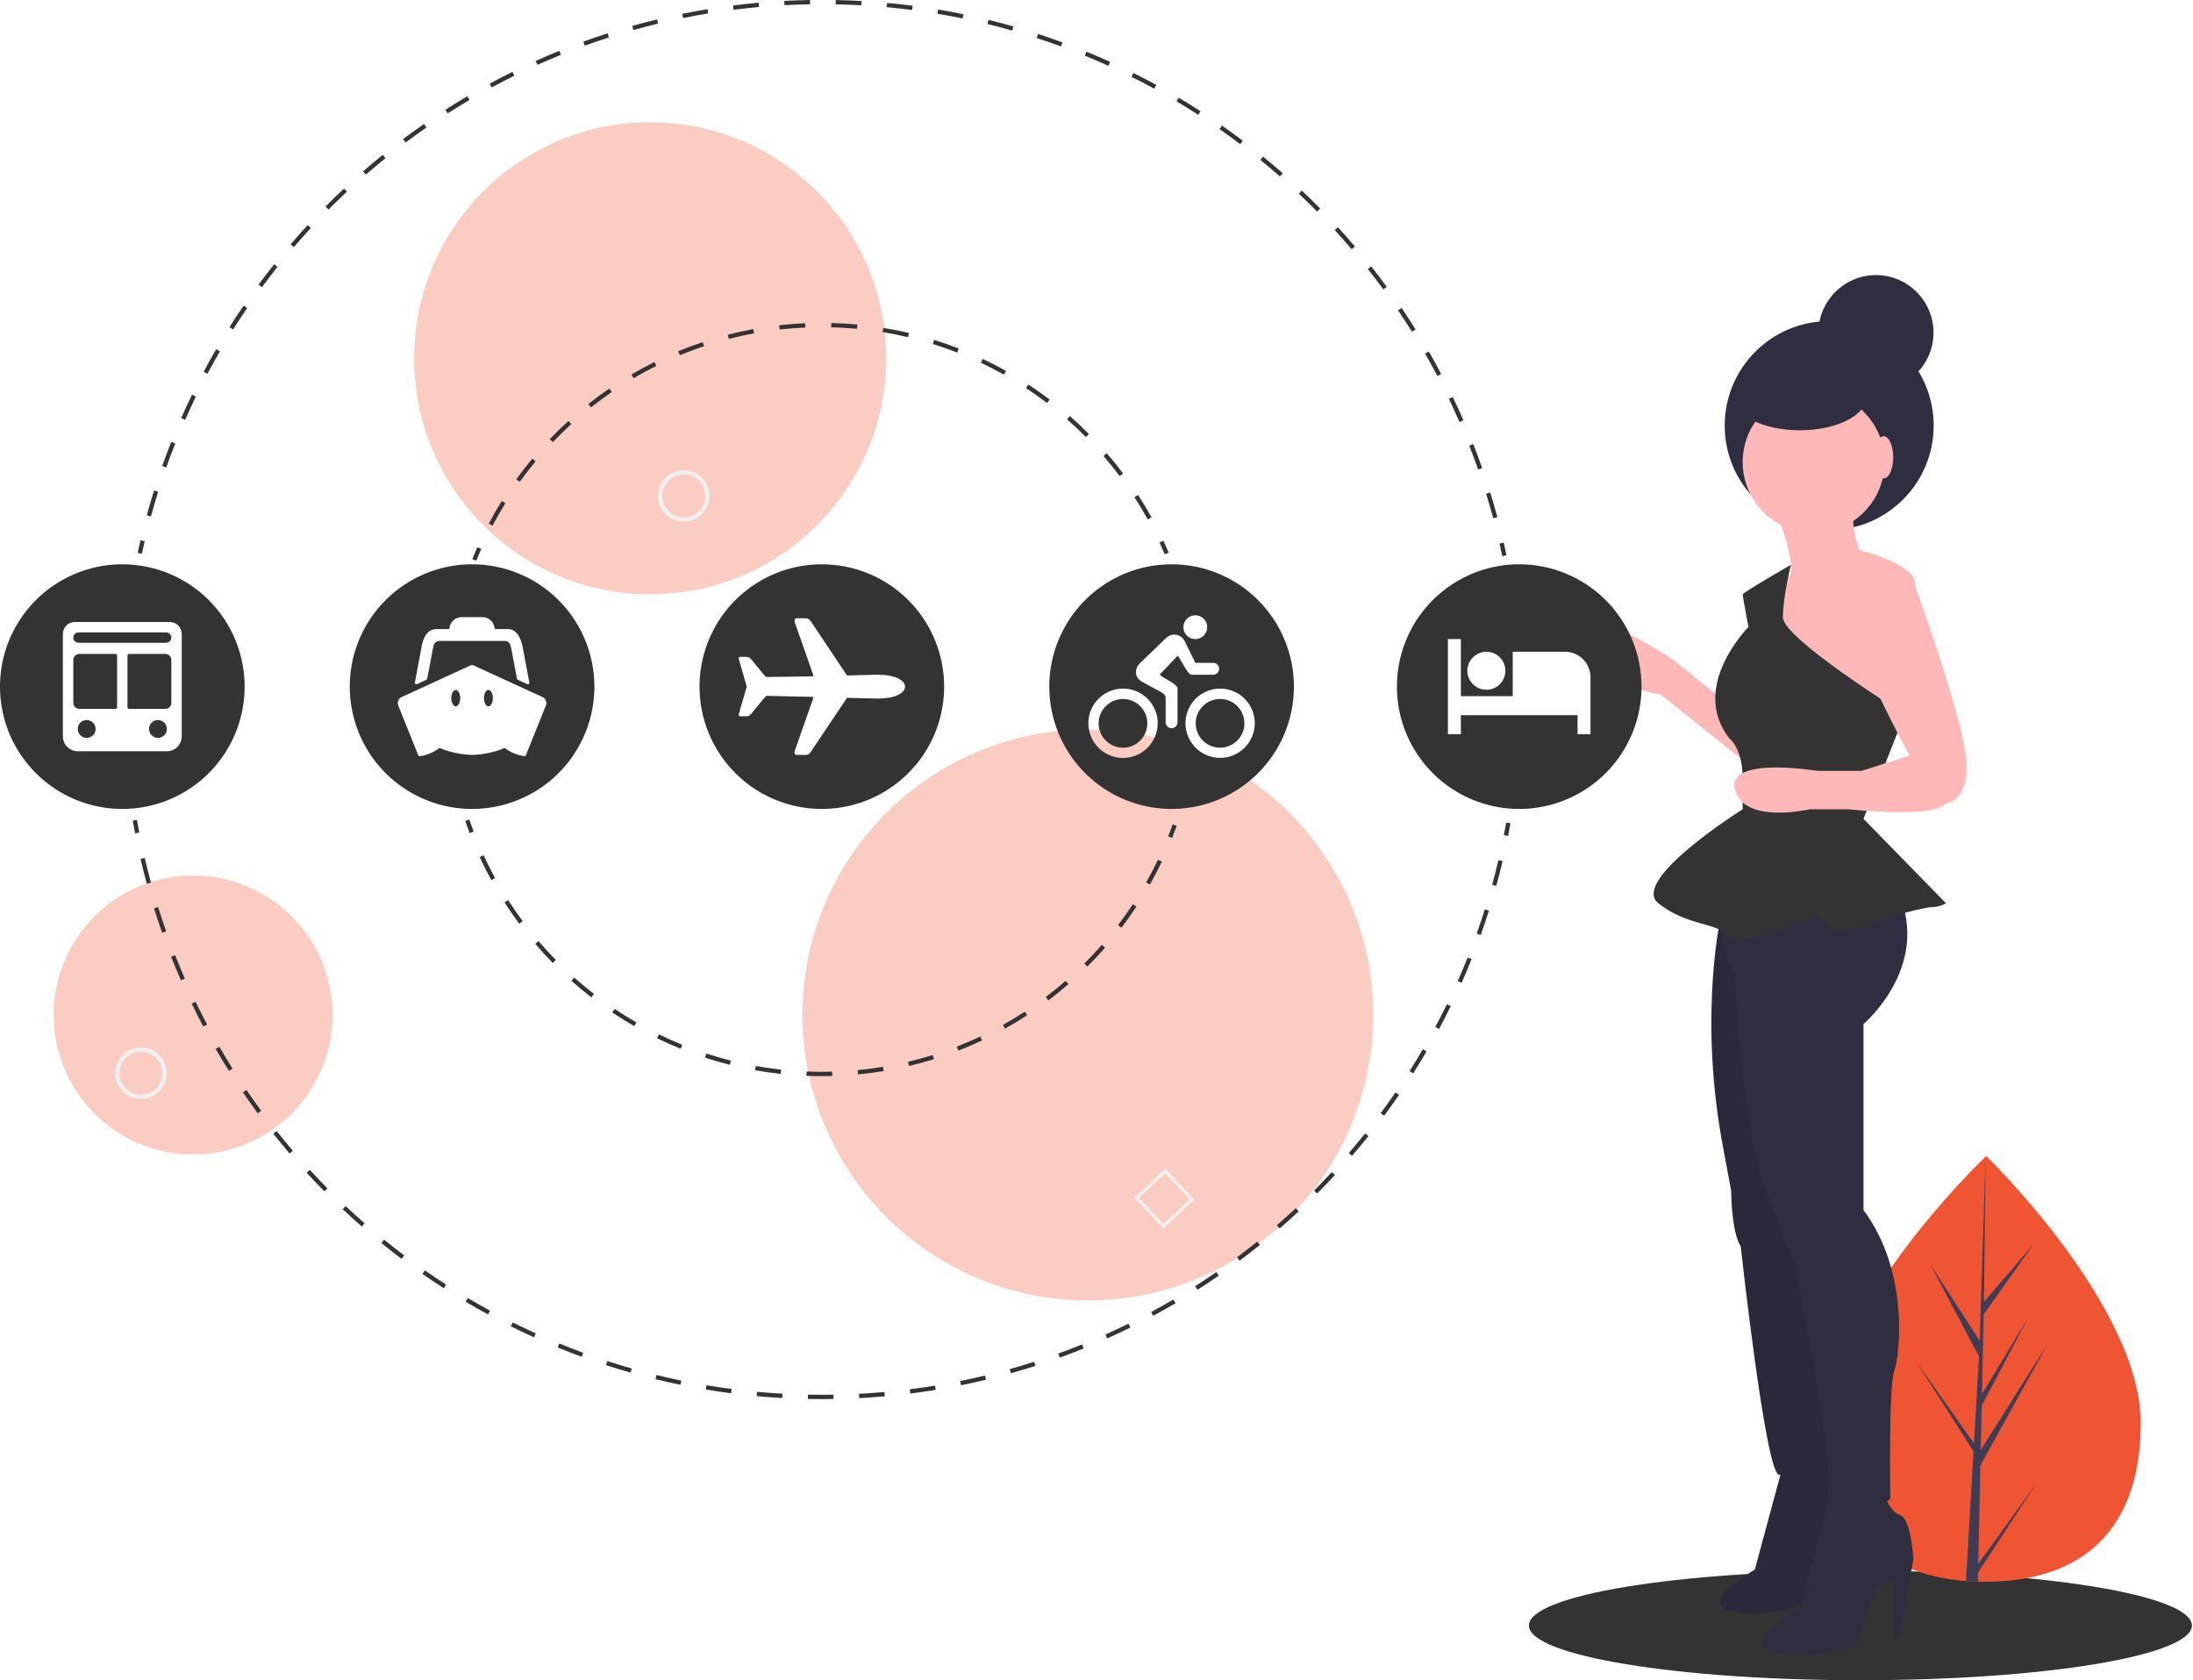 <svg width="1022" height="783" viewBox="0 0 1022 783" fill="none" xmlns="http://www.w3.org/2000/svg">
<path d="M867 782.954C952.328 782.954 1021.5 771.537 1021.5 757.454C1021.5 743.371 952.328 731.954 867 731.954C781.672 731.954 712.5 743.371 712.5 757.454C712.5 771.537 781.672 782.954 867 782.954Z" fill="#333333"/>
<path d="M997.677 663.57C997.374 718.354 964.699 737.3 924.527 737.078C923.594 737.073 922.665 737.057 921.741 737.031C919.88 736.981 918.038 736.885 916.216 736.746C879.973 733.978 851.913 713.714 852.195 662.764C852.487 610.038 920.244 543.871 925.325 538.979C925.329 538.979 925.329 538.979 925.334 538.975C925.527 538.789 925.626 538.695 925.626 538.695C925.626 538.695 997.981 608.79 997.677 663.57Z" fill="#EF5533"/>
<path d="M921.926 728.683L948.736 691.658L921.836 732.763L921.741 737.031C919.88 736.981 918.038 736.885 916.216 736.746L919.385 681.955L919.365 681.531L919.415 681.451L919.716 676.273L893.207 634.77L919.818 672.394L919.879 673.493L922.273 632.096L899.62 589.234L922.595 624.82L925.325 538.979L925.335 538.694L925.334 538.975L924.584 606.678L947.515 579.963L924.453 612.508L923.645 649.583L945.125 614.118L923.53 655.034L923.081 675.649L954.241 626.29L922.921 682.841L921.926 728.683Z" fill="#3F3D56"/>
<path d="M852.454 247.016C879.347 247.016 901.149 225.214 901.149 198.321C901.149 171.427 879.347 149.625 852.454 149.625C825.56 149.625 803.759 171.427 803.759 198.321C803.759 225.214 825.56 247.016 852.454 247.016Z" fill="#2F2E41"/>
<path d="M845.206 248.4C863.469 248.4 878.274 233.595 878.274 215.332C878.274 197.069 863.469 182.264 845.206 182.264C826.943 182.264 812.138 197.069 812.138 215.332C812.138 233.595 826.943 248.4 845.206 248.4Z" fill="#FFB8B8"/>
<path d="M825.544 233.206C825.544 233.206 839.844 266.274 832.694 269.849C825.544 273.424 821.969 289.511 821.969 289.511L840.738 328.835L866.656 344.922H881.849C881.849 344.922 897.042 276.999 891.68 268.955C886.317 260.912 866.656 256.443 866.656 256.443C866.656 256.443 862.187 245.719 863.974 235.888C865.762 226.057 825.544 233.206 825.544 233.206Z" fill="#FFB8B8"/>
<path d="M804.095 327.047L780.858 308.279C780.858 308.279 738.853 278.786 744.216 300.236C749.578 321.685 773.708 323.472 773.708 323.472L813.926 355.646L804.095 327.047Z" fill="#FFB8B8"/>
<path d="M802.308 425.357C802.308 425.357 791.583 470.043 802.308 530.816L806.776 554.946C806.776 554.946 806.776 573.714 811.245 580.864C811.245 580.864 822.863 687.217 829.119 687.217C835.375 687.217 855.037 683.642 856.825 680.961C858.612 678.28 821.969 420.888 821.969 420.888L802.308 425.357Z" fill="#2F2E41"/>
<path opacity="0.1" d="M802.308 425.357C802.308 425.357 791.583 470.043 802.308 530.816L806.776 554.946C806.776 554.946 806.776 573.714 811.245 580.864C811.245 580.864 822.863 687.217 829.119 687.217C835.375 687.217 855.037 683.642 856.825 680.961C858.612 678.28 821.969 420.888 821.969 420.888L802.308 425.357Z" fill="black"/>
<path d="M831.658 680.079L817.814 731.385C817.814 731.385 790.125 747.673 807.227 750.93C824.329 754.188 841.431 747.673 841.431 747.673L849.574 724.056L857.718 719.169V744.415H860.161L865.862 711.026C865.862 711.026 865.048 693.924 860.161 692.295C855.275 690.666 852.832 681.708 852.832 681.708L831.658 680.079Z" fill="#2F2E41"/>
<path opacity="0.1" d="M831.658 680.079L817.814 731.385C817.814 731.385 790.125 747.673 807.227 750.93C824.329 754.188 841.431 747.673 841.431 747.673L849.574 724.056L857.718 719.169V744.415H860.161L865.862 711.026C865.862 711.026 865.048 693.924 860.161 692.295C855.275 690.666 852.832 681.708 852.832 681.708L831.658 680.079Z" fill="black"/>
<path d="M798.733 423.569C798.733 423.569 805.882 450.381 808.564 454.849C808.564 454.849 812.138 530.816 823.757 556.734L836.269 589.801C836.269 589.801 856.825 687.217 851.462 697.942C851.462 697.942 879.168 704.198 880.955 697.942C880.955 697.942 880.061 646.106 882.742 638.956C885.424 631.806 889.892 592.482 868.443 563.883V477.192C868.443 477.192 902.404 448.593 882.742 411.951C863.081 375.308 798.733 423.569 798.733 423.569Z" fill="#2F2E41"/>
<path d="M854.143 692.579L838.95 748.884C838.95 748.884 808.563 766.758 827.332 770.333C846.1 773.908 864.868 766.758 864.868 766.758L873.805 740.84L882.742 735.478V763.183H885.424L891.68 726.541C891.68 726.541 890.786 707.773 885.424 705.985C880.061 704.198 877.38 694.367 877.38 694.367L854.143 692.579Z" fill="#2F2E41"/>
<path d="M834.638 263.174C834.638 263.174 812.139 276.105 812.139 276.999C812.139 277.892 814.82 292.192 814.82 292.192C814.82 292.192 787.114 319.897 805.882 344.028C805.882 344.028 812.139 348.497 812.139 362.796V377.096C812.139 377.096 759.409 410.163 772.815 420.888C786.221 431.613 800.52 429.825 804.989 436.081C809.457 442.337 835.375 430.719 840.738 428.931C846.1 427.144 846.994 425.357 851.462 431.613C855.931 437.869 880.955 427.144 880.955 427.144C880.955 427.144 897.042 422.675 900.617 422.675C902.825 422.649 904.985 422.032 906.873 420.888L868.443 381.564L887.658 332.856C887.658 332.856 830.907 297.554 830.907 287.723C830.907 277.893 834.638 263.174 834.638 263.174Z" fill="#333333"/>
<path d="M869.337 265.38C869.337 265.38 857.718 281.467 866.656 303.81C875.593 326.153 889.892 352.071 889.892 352.071L867.549 359.221H846.994C846.994 359.221 804.095 352.071 808.564 368.158C813.032 384.245 843.419 377.096 843.419 377.096H861.293C861.293 377.096 901.511 381.564 906.873 374.414C906.873 374.414 921.173 373.521 914.917 344.922C908.661 316.323 890.395 267.367 890.395 267.367L869.337 265.38Z" fill="#FFB8B8"/>
<path d="M838.776 200.509C856 200.509 869.962 193.405 869.962 184.642C869.962 175.879 856 168.775 838.776 168.775C821.552 168.775 807.589 175.879 807.589 184.642C807.589 193.405 821.552 200.509 838.776 200.509Z" fill="#2F2E41"/>
<path d="M877.827 222.929C880.295 222.929 882.296 218.527 882.296 213.098C882.296 207.668 880.295 203.267 877.827 203.267C875.359 203.267 873.358 207.668 873.358 213.098C873.358 218.527 875.359 222.929 877.827 222.929Z" fill="#FFB8B8"/>
<path d="M874.252 181.817C889.06 181.817 901.064 169.813 901.064 155.006C901.064 140.198 889.06 128.194 874.252 128.194C859.444 128.194 847.44 140.198 847.44 155.006C847.44 169.813 859.444 181.817 874.252 181.817Z" fill="#2F2E41"/>
<path opacity="0.3" d="M303 276.954C363.751 276.954 413 227.705 413 166.954C413 106.203 363.751 56.954 303 56.954C242.249 56.954 193 106.203 193 166.954C193 227.705 242.249 276.954 303 276.954Z" fill="#EF5533"/>
<path opacity="0.3" d="M90 537.954C125.899 537.954 155 508.853 155 472.954C155 437.056 125.899 407.954 90 407.954C54.102 407.954 25 437.056 25 472.954C25 508.853 54.102 537.954 90 537.954Z" fill="#EF5533"/>
<path opacity="0.3" d="M507 605.954C580.454 605.954 640 546.408 640 472.954C640 399.5 580.454 339.954 507 339.954C433.546 339.954 374 399.5 374 472.954C374 546.408 433.546 605.954 507 605.954Z" fill="#EF5533"/>
<path d="M66.13 258.037L64.174 257.62C64.593 255.655 65.029 253.696 65.484 251.745L67.432 252.198C66.981 254.138 66.546 256.084 66.13 258.037Z" fill="#333333"/>
<path d="M695.887 241.513C694.861 237.703 693.748 233.855 692.58 230.076L694.49 229.485C695.666 233.287 696.786 237.159 697.818 240.994L695.887 241.513ZM70.35 240.639L68.42 240.114C69.467 236.268 70.602 232.385 71.793 228.573L73.702 229.17C72.518 232.959 71.39 236.817 70.35 240.639V240.639ZM688.858 218.789C687.549 215.054 686.157 211.304 684.72 207.642L686.581 206.912C688.027 210.596 689.429 214.37 690.745 218.127L688.858 218.789ZM77.478 217.836L75.592 217.169C76.924 213.407 78.343 209.621 79.811 205.917L81.67 206.653C80.211 210.335 78.801 214.098 77.478 217.836V217.836ZM680.17 196.653C678.596 193.039 676.93 189.399 675.219 185.837L677.021 184.971C678.743 188.556 680.42 192.217 682.004 195.855L680.17 196.653ZM86.274 195.636L84.443 194.831C86.048 191.181 87.743 187.513 89.481 183.927L91.281 184.799C89.554 188.363 87.869 192.009 86.274 195.636V195.636ZM669.868 175.207C668.024 171.707 666.094 168.198 664.13 164.78L665.864 163.784C667.84 167.223 669.783 170.753 671.638 174.275L669.868 175.207ZM96.686 174.158L94.919 173.22C96.791 169.698 98.752 166.166 100.748 162.722L102.478 163.725C100.495 167.147 98.545 170.658 96.686 174.158ZM658.011 154.568C655.92 151.218 653.735 147.86 651.52 144.586L653.177 143.465C655.406 146.759 657.603 150.139 659.708 153.509L658.011 154.568ZM108.649 153.514L106.957 152.449C109.079 149.08 111.293 145.703 113.539 142.412L115.191 143.539C112.959 146.811 110.758 150.167 108.649 153.514H108.649ZM644.664 134.847C642.343 131.671 639.918 128.48 637.457 125.364L639.027 124.125C641.503 127.261 643.942 130.471 646.279 133.667L644.664 134.847ZM122.095 133.813L120.485 132.626C122.852 129.417 125.308 126.213 127.784 123.102L129.349 124.347C126.888 127.439 124.447 130.624 122.095 133.813H122.095ZM629.904 116.149C627.344 113.138 624.691 110.132 622.021 107.215L623.495 105.864C626.183 108.799 628.852 111.823 631.428 114.853L629.904 116.149ZM136.944 115.155L135.425 113.853C138.014 110.834 140.697 107.819 143.399 104.892L144.869 106.248C142.183 109.158 139.517 112.154 136.944 115.155V115.155ZM613.812 98.574C611.032 95.752 608.166 92.947 605.293 90.237L606.666 88.782C609.556 91.509 612.439 94.331 615.236 97.17L613.812 98.574ZM153.113 97.639L151.694 96.23C154.502 93.401 157.397 90.591 160.298 87.877L161.665 89.338C158.781 92.035 155.904 94.828 153.113 97.639V97.639ZM596.472 82.217C593.496 79.608 590.432 77.019 587.364 74.522L588.626 72.972C591.713 75.483 594.796 78.088 597.79 80.713L596.472 82.217ZM170.513 81.356L169.201 79.846C172.206 77.233 175.297 74.643 178.39 72.147L179.646 73.704C176.573 76.184 173.5 78.759 170.513 81.356V81.356ZM577.978 67.166C574.825 64.786 571.578 62.428 568.328 60.158L569.473 58.518C572.744 60.803 576.011 63.175 579.183 65.569L577.978 67.166ZM189.051 66.392L187.853 64.79C191.042 62.404 194.314 60.047 197.578 57.787L198.716 59.431C195.473 61.677 192.221 64.02 189.051 66.392ZM558.426 53.507C555.1 51.361 551.687 49.247 548.283 47.225L549.305 45.505C552.729 47.541 556.163 49.667 559.51 51.827L558.426 53.507ZM208.628 52.831L207.55 51.146C210.901 49.002 214.335 46.893 217.758 44.876L218.773 46.6C215.372 48.603 211.958 50.7 208.628 52.831V52.831ZM537.913 41.319C534.445 39.426 530.885 37.569 527.332 35.798L528.225 34.008C531.799 35.79 535.382 37.659 538.871 39.563L537.913 41.319ZM229.139 40.747L228.188 38.987C231.684 37.097 235.263 35.247 238.824 33.487L239.71 35.28C236.17 37.029 232.613 38.868 229.139 40.747ZM516.551 30.671C512.95 29.039 509.262 27.45 505.587 25.947L506.344 24.096C510.042 25.608 513.754 27.207 517.377 28.85L516.551 30.671ZM250.474 30.209L249.655 28.385C253.274 26.761 256.978 25.18 260.663 23.687L261.414 25.541C257.751 27.025 254.07 28.596 250.474 30.209V30.209ZM494.451 21.632C490.725 20.267 486.926 18.955 483.16 17.732L483.778 15.83C487.567 17.061 491.389 18.381 495.139 19.754L494.451 21.632ZM272.516 21.279L271.834 19.399C275.568 18.044 279.376 16.743 283.152 15.529L283.764 17.434C280.012 18.639 276.228 19.933 272.516 21.279V21.279ZM471.729 14.253C467.92 13.171 464.043 12.148 460.206 11.209L460.68 9.267C464.542 10.21 468.443 11.241 472.275 12.33L471.729 14.253ZM295.177 13.998L294.636 12.072C298.463 10.998 302.367 9.979 306.239 9.043L306.709 10.988C302.86 11.917 298.98 12.93 295.177 13.998ZM448.578 8.594C444.705 7.798 440.763 7.064 436.861 6.411L437.191 4.438C441.117 5.095 445.083 5.834 448.98 6.635L448.578 8.594ZM318.343 8.406L317.947 6.446C321.851 5.655 325.819 4.928 329.742 4.283L330.066 6.257C326.168 6.897 322.224 7.62 318.343 8.406V8.406ZM425.072 4.66C421.143 4.151 417.157 3.709 413.227 3.345L413.411 1.354C417.366 1.72 421.375 2.165 425.329 2.677L425.072 4.66ZM341.86 4.542L341.609 2.557C345.55 2.058 349.561 1.624 353.53 1.268L353.709 3.26C349.764 3.614 345.777 4.045 341.86 4.542V4.542ZM401.341 2.464C397.399 2.244 393.393 2.094 389.431 2.017L389.47 0.017C393.455 0.095 397.487 0.246 401.452 0.467L401.341 2.464ZM365.598 2.413L365.492 0.416C369.463 0.206 373.496 0.066 377.478 0L377.511 2C373.553 2.065 369.545 2.204 365.598 2.413Z" fill="#333333"/>
<path d="M700.104 259.145C699.694 257.191 699.267 255.243 698.823 253.303L700.772 252.855C701.221 254.809 701.65 256.768 702.062 258.735L700.104 259.145Z" fill="#333333"/>
<path d="M702.802 389.546L700.839 389.158C701.225 387.205 701.593 385.246 701.944 383.28L703.913 383.63C703.561 385.609 703.19 387.581 702.802 389.546Z" fill="#333333"/>
<path d="M383 651.954C380.827 651.954 378.658 651.933 376.495 651.891L376.534 649.891C380.487 649.968 384.468 649.973 388.426 649.909L388.458 651.909C386.643 651.938 384.823 651.953 383 651.954ZM400.416 651.498L400.311 649.5C404.266 649.292 408.256 649.009 412.17 648.659L412.348 650.651C408.41 651.003 404.395 651.288 400.416 651.498ZM364.541 651.44C360.571 651.219 356.558 650.922 352.612 650.558L352.795 648.565C356.718 648.928 360.707 649.224 364.652 649.444L364.541 651.44ZM424.242 649.371L423.991 647.387C427.928 646.889 431.887 646.314 435.758 645.68L436.081 647.654C432.186 648.292 428.203 648.869 424.242 649.371V649.371ZM340.721 649.238C336.77 648.726 332.788 648.136 328.887 647.483L329.217 645.511C333.094 646.158 337.051 646.745 340.978 647.254L340.721 649.238ZM447.85 645.505L447.454 643.544C451.335 642.761 455.241 641.896 459.063 640.977L459.531 642.922C455.685 643.847 451.755 644.716 447.85 645.505V645.505ZM317.126 645.295C313.225 644.494 309.297 643.612 305.453 642.674L305.928 640.73C309.748 641.663 313.651 642.54 317.528 643.336L317.126 645.295ZM471.109 639.908L470.57 637.982C474.364 636.92 478.195 635.77 481.958 634.564L482.568 636.469C478.782 637.683 474.927 638.84 471.109 639.908V639.908ZM293.884 639.624C290.061 638.54 286.2 637.367 282.406 636.138L283.022 634.235C286.793 635.457 290.631 636.623 294.43 637.7L293.884 639.624ZM493.862 632.62L493.182 630.739C496.877 629.402 500.605 627.976 504.26 626.5L505.009 628.354C501.331 629.84 497.581 631.275 493.862 632.62L493.862 632.62ZM271.069 632.23C267.331 630.864 263.568 629.409 259.886 627.905L260.642 626.054C264.301 627.548 268.041 628.994 271.755 630.351L271.069 632.23ZM515.993 623.682L515.177 621.855C518.776 620.245 522.391 618.548 525.92 616.809L526.803 618.604C523.252 620.352 519.615 622.061 515.993 623.682L515.993 623.682ZM248.874 623.172C245.25 621.533 241.608 619.806 238.048 618.036L238.938 616.245C242.476 618.004 246.097 619.722 249.699 621.35L248.874 623.172ZM537.422 613.131L536.473 611.371C539.949 609.498 543.431 607.539 546.82 605.548L547.834 607.272C544.422 609.275 540.919 611.247 537.422 613.131H537.422ZM227.42 612.504C223.926 610.603 220.422 608.612 217.005 606.587L218.025 604.866C221.421 606.88 224.903 608.858 228.376 610.747L227.42 612.504ZM558.027 601.032L556.952 599.347C560.264 597.235 563.593 595.025 566.849 592.777L567.985 594.424C564.709 596.685 561.358 598.908 558.027 601.032H558.027ZM206.817 600.292C203.477 598.142 200.13 595.901 196.869 593.629L198.012 591.988C201.254 594.246 204.58 596.474 207.899 598.61L206.817 600.292ZM577.697 587.453L576.502 585.85C579.657 583.497 582.818 581.049 585.896 578.573L587.15 580.132C584.053 582.623 580.872 585.086 577.697 587.453L577.697 587.453ZM187.173 586.607C184.005 584.225 180.832 581.745 177.742 579.237L179.001 577.685C182.073 580.177 185.227 582.641 188.375 585.01L187.173 586.607ZM596.33 572.468L595.021 570.956C598.002 568.374 600.976 565.701 603.863 563.011L605.226 564.474C602.323 567.181 599.33 569.87 596.33 572.468L596.33 572.468ZM168.587 571.526C165.593 568.91 162.61 566.206 159.722 563.49L161.092 562.033C163.962 564.732 166.927 567.42 169.903 570.02L168.587 571.526ZM613.829 556.159L612.413 554.747C615.208 551.944 617.98 549.061 620.654 546.177L622.121 547.536C619.431 550.438 616.641 553.34 613.829 556.159ZM151.157 555.137C148.37 552.318 145.593 549.405 142.903 546.478L144.375 545.125C147.049 548.034 149.809 550.929 152.579 553.73L151.157 555.137ZM630.095 538.613L628.579 537.309C631.159 534.312 633.716 531.233 636.177 528.155L637.739 529.405C635.263 532.501 632.69 535.6 630.095 538.613V538.613ZM134.972 537.525C132.397 534.509 129.841 531.402 127.375 528.291L128.942 527.049C131.394 530.141 133.934 533.228 136.494 536.227L134.972 537.525ZM645.045 519.921L643.438 518.729C645.798 515.545 648.123 512.286 650.348 509.044L651.996 510.175C649.759 513.437 647.42 516.716 645.045 519.921V519.921ZM120.121 518.786C117.771 515.589 115.449 512.305 113.219 509.026L114.874 507.901C117.089 511.16 119.396 514.424 121.732 517.603L120.121 518.786ZM658.589 500.178L656.899 499.107C659.01 495.778 661.09 492.356 663.083 488.938L664.812 489.946C662.806 493.386 660.712 496.828 658.589 500.178V500.178ZM106.682 499.021C104.574 495.664 102.5 492.221 100.516 488.787L102.248 487.787C104.219 491.199 106.281 494.621 108.376 497.959L106.682 499.021ZM670.654 479.489L668.891 478.546C670.761 475.049 672.584 471.482 674.312 467.945L676.108 468.822C674.371 472.382 672.536 475.971 670.654 479.489ZM94.731 478.334C92.875 474.83 91.06 471.245 89.335 467.68L91.136 466.809C92.85 470.353 94.654 473.915 96.499 477.398L94.731 478.334ZM681.167 457.961L679.339 457.15C680.938 453.542 682.495 449.848 683.965 446.172L685.822 446.914C684.343 450.613 682.777 454.33 681.167 457.961V457.961ZM84.336 456.834C82.742 453.202 81.196 449.495 79.741 445.817L81.601 445.081C83.047 448.737 84.584 452.421 86.168 456.03L84.336 456.834ZM690.065 435.701L688.183 435.027C689.516 431.298 690.795 427.497 691.986 423.731L693.893 424.335C692.695 428.123 691.407 431.947 690.065 435.701V435.701ZM75.558 434.641C74.234 430.897 72.963 427.078 71.779 423.288L73.689 422.692C74.865 426.458 76.128 430.254 77.443 433.975L75.558 434.641ZM697.295 412.832L695.367 412.299C696.414 408.508 697.406 404.633 698.316 400.781L700.264 401.242C699.347 405.117 698.349 409.017 697.295 412.832ZM68.423 411.806C67.382 407.98 66.398 404.083 65.498 400.22L67.446 399.767C68.34 403.605 69.318 407.479 70.353 411.28L68.423 411.806Z" fill="#333333"/>
<path d="M62.956 388.307C62.576 386.34 62.212 384.367 61.867 382.387L63.837 382.043C64.18 384.01 64.541 385.971 64.92 387.926L62.956 388.307Z" fill="#333333"/>
<path d="M546.265 390.46L544.405 389.725C545.131 387.89 545.836 386.012 546.502 384.141L548.387 384.812C547.713 386.704 546.999 388.604 546.265 390.46Z" fill="#333333"/>
<path d="M383 501.454C380.604 501.454 378.187 501.405 375.814 501.31L375.896 499.312C379.832 499.471 383.855 499.498 387.803 499.389L387.858 501.389C386.244 501.433 384.624 501.454 383 501.454ZM399.878 500.652L399.688 498.662C403.627 498.287 407.599 497.77 411.496 497.126L411.822 499.099C407.88 499.751 403.862 500.273 399.878 500.652ZM363.804 500.416C359.826 499.983 355.815 499.407 351.883 498.703L352.236 496.734C356.123 497.43 360.088 498 364.021 498.428L363.804 500.416ZM423.63 496.727L423.168 494.781C427.019 493.867 430.882 492.81 434.651 491.636L435.246 493.546C431.433 494.732 427.525 495.803 423.63 496.727V496.727ZM340.107 496.174C336.223 495.198 332.328 494.075 328.53 492.837L329.15 490.935C332.905 492.159 336.755 493.27 340.594 494.234L340.107 496.174ZM446.615 489.568L445.89 487.705C449.57 486.273 453.251 484.691 456.83 483.007L457.683 484.815C454.062 486.521 450.338 488.12 446.615 489.568V489.568ZM317.212 488.706C313.501 487.205 309.799 485.556 306.207 483.804L307.084 482.007C310.634 483.738 314.294 485.368 317.962 486.853L317.212 488.706ZM468.396 479.312L467.421 477.566C470.876 475.637 474.306 473.565 477.614 471.409L478.706 473.085C475.36 475.266 471.891 477.361 468.396 479.312ZM295.565 478.157C292.099 476.161 288.658 474.02 285.338 471.792L286.452 470.132C289.734 472.334 293.136 474.451 296.563 476.425L295.565 478.157ZM488.567 466.166L487.362 464.57C490.523 462.185 493.638 459.664 496.62 457.078L497.931 458.59C494.915 461.205 491.764 463.754 488.567 466.166ZM275.57 464.741C272.404 462.287 269.287 459.695 266.308 457.039L267.639 455.547C270.584 458.172 273.665 460.733 276.796 463.161L275.57 464.741ZM506.755 450.393L505.345 448.975C508.149 446.185 510.892 443.264 513.497 440.293L515.001 441.611C512.366 444.616 509.592 447.57 506.755 450.393V450.393ZM257.592 448.727C254.795 445.87 252.061 442.88 249.464 439.838L250.985 438.539C253.552 441.547 256.256 444.504 259.021 447.328L257.592 448.727ZM522.629 432.289L521.039 431.076C523.436 427.935 525.755 424.668 527.934 421.365L529.604 422.467C527.399 425.808 525.054 429.112 522.629 432.289ZM241.961 430.415C239.576 427.201 237.274 423.865 235.12 420.501L236.804 419.423C238.934 422.748 241.209 426.046 243.567 429.224L241.961 430.415ZM535.886 412.19L534.146 411.206C536.09 407.766 537.94 404.212 539.646 400.644L541.45 401.506C539.726 405.115 537.854 408.71 535.886 412.19H535.886ZM228.975 410.144C227.052 406.632 225.229 403.013 223.556 399.388L225.373 398.55C227.025 402.134 228.828 405.711 230.729 409.183L228.975 410.144Z" fill="#333333"/>
<path d="M218.865 388.216C218.157 386.351 217.47 384.441 216.821 382.538L218.715 381.893C219.355 383.774 220.035 385.663 220.735 387.506L218.865 388.216Z" fill="#333333"/>
<path d="M221.955 261.279L220.1 260.533C220.849 258.669 221.638 256.799 222.446 254.974L224.275 255.784C223.477 257.588 222.696 259.437 221.955 261.279Z" fill="#333333"/>
<path d="M229.531 244.949L227.763 244.015C229.652 240.442 231.693 236.888 233.828 233.453L235.526 234.509C233.416 237.905 231.399 241.417 229.531 244.949ZM534.891 242.036C532.958 238.543 530.874 235.07 528.698 231.712L530.376 230.624C532.577 234.02 534.686 237.534 536.641 241.067L534.891 242.036ZM242.231 224.509L240.61 223.338C242.977 220.06 245.488 216.823 248.075 213.717L249.612 214.997C247.055 218.068 244.571 221.268 242.231 224.509ZM521.803 221.842C519.404 218.649 516.86 215.497 514.244 212.472L515.756 211.164C518.403 214.223 520.976 217.411 523.402 220.641L521.803 221.842ZM257.631 206.017L256.186 204.634C258.981 201.713 261.914 198.853 264.904 196.131L266.25 197.61C263.294 200.301 260.395 203.129 257.631 206.017ZM506.057 203.646C503.239 200.811 500.286 198.038 497.279 195.404L498.598 193.9C501.638 196.564 504.625 199.369 507.476 202.236L506.057 203.646ZM275.428 189.818L274.187 188.249C277.36 185.739 280.659 183.31 283.992 181.028L285.122 182.678C281.826 184.934 278.565 187.336 275.428 189.818ZM487.956 187.788C484.776 185.369 481.469 183.029 478.127 180.834L479.225 179.162C482.606 181.383 485.951 183.749 489.167 186.196L487.956 187.788ZM295.285 176.228L294.272 174.503C297.758 172.457 301.361 170.506 304.981 168.707L305.872 170.498C302.293 172.276 298.731 174.205 295.285 176.228ZM467.841 174.578C464.352 172.618 460.753 170.758 457.146 169.05L458.001 167.243C461.651 168.97 465.291 170.852 468.821 172.833L467.841 174.578ZM316.832 165.518L316.068 163.669C319.804 162.126 323.644 160.696 327.479 159.418L328.11 161.315C324.32 162.579 320.525 163.992 316.832 165.518V165.518ZM446.092 164.282C442.366 162.827 438.544 161.486 434.732 160.297L435.328 158.388C439.184 159.591 443.05 160.947 446.819 162.419L446.092 164.282ZM339.656 157.912L339.158 155.975C343.071 154.969 347.073 154.087 351.051 153.356L351.412 155.323C347.48 156.046 343.525 156.917 339.656 157.912V157.912ZM423.123 157.116C419.234 156.196 415.263 155.401 411.319 154.753L411.643 152.78C415.633 153.435 419.65 154.239 423.583 155.17L423.123 157.116ZM363.321 153.558L363.096 151.571C367.101 151.119 371.185 150.8 375.236 150.623L375.323 152.621C371.317 152.796 367.279 153.111 363.321 153.558V153.558ZM399.379 153.217C395.409 152.845 391.366 152.606 387.362 152.508L387.411 150.509C391.461 150.608 395.55 150.85 399.566 151.226L399.379 153.217Z" fill="#333333"/>
<path d="M542.805 258.277C542.03 256.45 541.215 254.616 540.382 252.826L542.194 251.982C543.037 253.792 543.862 255.648 544.646 257.496L542.805 258.277Z" fill="#333333"/>
<path d="M568.621 325.717C565.994 325.707 563.445 326.609 561.409 328.268C559.373 329.928 557.975 332.243 557.455 334.818C556.935 337.392 557.325 340.068 558.558 342.388C559.79 344.707 561.79 346.528 564.215 347.538C566.64 348.548 569.34 348.685 571.855 347.926C574.37 347.167 576.543 345.559 578.005 343.376C579.466 341.194 580.125 338.571 579.869 335.957C579.613 333.343 578.457 330.898 576.6 329.041C575.557 327.985 574.314 327.148 572.945 326.577C571.575 326.006 570.105 325.714 568.621 325.717V325.717Z" fill="#333333"/>
<path d="M523.379 325.717C520.752 325.707 518.203 326.609 516.167 328.268C514.13 329.928 512.733 332.243 512.213 334.818C511.693 337.392 512.083 340.068 513.315 342.388C514.548 344.707 516.547 346.528 518.972 347.538C521.397 348.548 524.098 348.685 526.612 347.926C529.127 347.167 531.301 345.559 532.763 343.376C534.224 341.194 534.883 338.571 534.627 335.957C534.37 333.343 533.215 330.898 531.358 329.041C530.313 327.988 529.07 327.152 527.7 326.582C526.331 326.011 524.862 325.718 523.379 325.717Z" fill="#333333"/>
<path d="M546 262.954C534.727 262.954 523.706 266.297 514.333 272.56C504.959 278.824 497.653 287.726 493.339 298.141C489.025 308.557 487.896 320.017 490.095 331.074C492.295 342.131 497.723 352.288 505.695 360.259C513.667 368.231 523.823 373.659 534.88 375.859C545.937 378.058 557.398 376.929 567.813 372.615C578.228 368.301 587.131 360.995 593.394 351.622C599.657 342.248 603 331.228 603 319.954C603 304.837 596.995 290.339 586.305 279.649C575.616 268.959 561.117 262.954 546 262.954V262.954ZM557.077 286.723C557.802 286.716 558.52 286.854 559.191 287.128C559.862 287.402 560.472 287.807 560.984 288.32C561.497 288.832 561.902 289.442 562.176 290.113C562.45 290.784 562.588 291.502 562.581 292.227C562.588 293.326 562.268 294.401 561.662 295.317C561.056 296.233 560.191 296.949 559.178 297.372C558.164 297.796 557.048 297.908 555.97 297.696C554.893 297.483 553.903 296.955 553.126 296.178C552.349 295.401 551.821 294.411 551.609 293.334C551.396 292.256 551.509 291.14 551.932 290.126C552.356 289.113 553.071 288.248 553.987 287.642C554.903 287.036 555.979 286.716 557.077 286.723V286.723ZM523.379 353.185C520.183 353.187 517.058 352.24 514.399 350.466C511.741 348.691 509.669 346.168 508.445 343.215C507.221 340.262 506.9 337.013 507.524 333.878C508.147 330.743 509.686 327.864 511.946 325.604C514.206 323.344 517.085 321.805 520.22 321.181C523.355 320.558 526.605 320.879 529.557 322.103C532.51 323.327 535.033 325.399 536.808 328.057C538.582 330.716 539.529 333.841 539.527 337.037C539.513 341.315 537.807 345.414 534.781 348.439C531.756 351.465 527.657 353.171 523.379 353.185H523.379ZM548.769 320.993V336.569C548.769 337.304 548.478 338.008 547.958 338.528C547.439 339.047 546.735 339.339 546 339.339C545.266 339.339 544.561 339.047 544.042 338.528C543.523 338.008 543.231 337.304 543.231 336.569V325.164C543.231 322.896 540.462 322.394 532.587 317.86C531.565 317.254 529.385 316.181 529.385 313.169C529.402 311.718 529.979 310.329 530.994 309.293L543.404 297.333C543.993 296.737 544.712 296.286 545.504 296.015C546.297 295.744 547.142 295.66 547.972 295.771C548.802 295.881 549.596 296.183 550.29 296.653C550.984 297.122 551.559 297.746 551.971 298.475L557.077 308.877H565.385C566.118 308.879 566.821 309.171 567.34 309.69C567.858 310.209 568.149 310.913 568.149 311.646C568.149 312.38 567.858 313.084 567.34 313.603C566.821 314.122 566.118 314.414 565.385 314.416H555.45C553.598 314.416 552.11 310.435 548.873 305.502L540.41 314.416C543.508 316.839 548.769 318.708 548.769 320.993H548.769ZM568.621 353.168C565.427 353.168 562.305 352.22 559.65 350.446C556.994 348.672 554.925 346.15 553.702 343.199C552.48 340.248 552.16 337.002 552.783 333.869C553.407 330.737 554.945 327.859 557.203 325.601C559.461 323.343 562.339 321.805 565.471 321.182C568.603 320.559 571.85 320.878 574.801 322.101C577.752 323.323 580.274 325.393 582.048 328.048C583.822 330.704 584.769 333.826 584.769 337.019C584.756 341.298 583.05 345.398 580.025 348.423C576.999 351.449 572.9 353.154 568.621 353.168H568.621Z" fill="#333333"/>
<path d="M708 262.954C696.727 262.954 685.706 266.297 676.333 272.56C666.959 278.824 659.653 287.726 655.339 298.141C651.025 308.557 649.896 320.017 652.095 331.074C654.295 342.131 659.723 352.288 667.695 360.259C675.667 368.231 685.823 373.659 696.88 375.859C707.937 378.058 719.398 376.929 729.813 372.615C740.228 368.301 749.131 360.995 755.394 351.622C761.657 342.248 765 331.228 765 319.954C765 304.837 758.995 290.339 748.305 279.649C737.616 268.959 723.117 262.954 708 262.954ZM692.89 303.702C694.634 303.742 696.328 304.297 697.758 305.295C699.188 306.293 700.293 307.691 700.932 309.314C701.571 310.937 701.718 312.713 701.353 314.419C700.988 316.124 700.128 317.684 698.88 318.904C697.632 320.123 696.053 320.947 694.339 321.272C692.625 321.597 690.853 321.41 689.246 320.733C687.638 320.056 686.266 318.92 685.301 317.467C684.336 316.014 683.821 314.308 683.821 312.564C683.834 311.386 684.079 310.222 684.541 309.139C685.004 308.056 685.676 307.075 686.518 306.252C687.361 305.429 688.357 304.78 689.45 304.343C690.544 303.905 691.713 303.687 692.89 303.702V303.702ZM741.231 342.108H735.19V333.246H680.81V342.108H674.769V297.8H680.81V324.385H704.971V303.702H729.15C730.72 303.685 732.277 303.977 733.734 304.562C735.19 305.146 736.517 306.012 737.639 307.11C738.761 308.208 739.656 309.516 740.272 310.959C740.888 312.403 741.214 313.954 741.231 315.523V342.108Z" fill="#333333"/>
<path d="M77.077 304.723H60.115C59.932 304.724 59.756 304.797 59.626 304.927C59.497 305.056 59.424 305.232 59.423 305.416V329.646C59.424 329.83 59.497 330.006 59.626 330.135C59.756 330.265 59.932 330.338 60.115 330.339H77.077C77.811 330.337 78.514 330.044 79.033 329.525C79.552 329.006 79.844 328.303 79.846 327.57V307.493C79.844 306.759 79.552 306.056 79.033 305.537C78.514 305.018 77.811 304.726 77.077 304.723Z" fill="#333333"/>
<path d="M73.269 335.531C72.478 335.595 71.722 335.885 71.09 336.365C70.458 336.846 69.977 337.497 69.703 338.242C69.429 338.987 69.374 339.795 69.545 340.57C69.716 341.346 70.105 342.056 70.666 342.617C71.227 343.178 71.937 343.567 72.713 343.738C73.488 343.909 74.296 343.854 75.041 343.58C75.786 343.306 76.437 342.825 76.918 342.193C77.398 341.561 77.688 340.805 77.752 340.014C77.799 339.413 77.716 338.809 77.508 338.244C77.299 337.678 76.971 337.165 76.544 336.738C76.118 336.312 75.605 335.984 75.039 335.775C74.474 335.567 73.87 335.483 73.269 335.531V335.531Z" fill="#333333"/>
<path d="M40.056 335.531C39.265 335.595 38.508 335.885 37.877 336.365C37.245 336.846 36.763 337.497 36.489 338.242C36.216 338.987 36.161 339.795 36.332 340.57C36.502 341.346 36.891 342.056 37.453 342.617C38.014 343.178 38.724 343.567 39.499 343.738C40.275 343.909 41.082 343.854 41.828 343.58C42.573 343.306 43.224 342.825 43.704 342.193C44.185 341.561 44.474 340.805 44.538 340.014C44.586 339.413 44.503 338.809 44.294 338.244C44.086 337.678 43.757 337.165 43.331 336.738C42.905 336.312 42.392 335.984 41.826 335.775C41.261 335.567 40.657 335.483 40.056 335.531V335.531Z" fill="#333333"/>
<path d="M53.885 304.723H36.958C36.215 304.726 35.503 305.022 34.978 305.548C34.453 306.073 34.157 306.784 34.154 307.527V327.535C34.157 328.278 34.453 328.989 34.978 329.514C35.503 330.04 36.215 330.336 36.958 330.339H53.885C54.068 330.338 54.244 330.265 54.373 330.135C54.503 330.006 54.576 329.83 54.577 329.646V305.416C54.576 305.232 54.503 305.056 54.373 304.927C54.244 304.797 54.068 304.724 53.885 304.723V304.723Z" fill="#333333"/>
<path d="M57 262.954C45.727 262.954 34.706 266.297 25.332 272.56C15.959 278.824 8.653 287.726 4.339 298.141C0.025 308.557 -1.104 320.017 1.095 331.074C3.295 342.131 8.723 352.288 16.695 360.259C24.666 368.231 34.823 373.659 45.88 375.859C56.937 378.058 68.398 376.929 78.813 372.615C89.228 368.301 98.131 360.995 104.394 351.622C110.657 342.248 114 331.228 114 319.954C114 304.837 107.995 290.339 97.305 279.649C86.615 268.959 72.117 262.954 57 262.954V262.954ZM84.692 343.146C84.687 344.981 83.956 346.739 82.659 348.036C81.362 349.333 79.604 350.064 77.769 350.069H36.231C34.396 350.064 32.639 349.333 31.341 348.036C30.044 346.739 29.313 344.981 29.308 343.146V295.377C29.312 293.91 29.897 292.503 30.935 291.466C31.972 290.428 33.379 289.843 34.846 289.839H79.154C80.621 289.843 82.028 290.428 83.065 291.466C84.103 292.503 84.688 293.91 84.692 295.377V343.146Z" fill="#333333"/>
<path d="M77.25 294.685H36.75C36.418 294.662 36.084 294.708 35.77 294.819C35.456 294.93 35.169 295.105 34.925 295.332C34.682 295.56 34.488 295.834 34.355 296.14C34.222 296.445 34.154 296.775 34.154 297.108C34.154 297.441 34.222 297.77 34.355 298.076C34.488 298.381 34.682 298.656 34.925 298.884C35.169 299.111 35.456 299.286 35.77 299.397C36.084 299.508 36.418 299.554 36.75 299.531H77.25C77.582 299.554 77.916 299.508 78.23 299.397C78.543 299.286 78.831 299.111 79.075 298.884C79.318 298.656 79.512 298.381 79.645 298.076C79.778 297.77 79.846 297.441 79.846 297.108C79.846 296.775 79.778 296.445 79.645 296.14C79.512 295.834 79.318 295.56 79.075 295.332C78.831 295.105 78.543 294.93 78.23 294.819C77.916 294.708 77.582 294.662 77.25 294.685V294.685Z" fill="#333333"/>
<path d="M227.615 321.512C226.473 321.512 225.539 323.208 225.539 325.319C225.539 327.431 226.473 329.127 227.615 329.127C228.758 329.127 229.692 327.431 229.692 325.319C229.692 323.208 228.758 321.512 227.615 321.512Z" fill="#333333"/>
<path d="M212.385 321.512C211.242 321.512 210.308 323.208 210.308 325.319C210.308 327.431 211.242 329.127 212.385 329.127C213.527 329.127 214.462 327.431 214.462 325.319C214.462 323.208 213.527 321.512 212.385 321.512Z" fill="#333333"/>
<path d="M220 262.954C208.726 262.954 197.706 266.297 188.333 272.56C178.959 278.824 171.653 287.726 167.339 298.141C163.025 308.557 161.896 320.017 164.095 331.074C166.295 342.131 171.723 352.288 179.695 360.259C187.667 368.231 197.823 373.659 208.88 375.859C219.937 378.058 231.398 376.929 241.813 372.615C252.228 368.301 261.131 360.995 267.394 351.622C273.657 342.248 277 331.228 277 319.954C277 304.837 270.995 290.339 260.305 279.649C249.616 268.959 235.117 262.954 220 262.954ZM193.346 318.016L196.496 301.262C197.31 296.71 199.421 293.127 203.385 293.127H209.338L209.685 291.76C209.988 290.567 210.68 289.509 211.652 288.754C212.623 287.998 213.819 287.588 215.05 287.589H224.915C226.144 287.588 227.337 287.996 228.309 288.748C229.28 289.5 229.974 290.553 230.281 291.743L230.627 293.127H236.615C240.492 293.127 242.552 296.641 243.521 301.244V301.262L246.688 318.033C246.714 318.158 246.704 318.288 246.659 318.408C246.615 318.528 246.539 318.633 246.438 318.712C246.338 318.791 246.217 318.84 246.09 318.855C245.963 318.869 245.835 318.849 245.719 318.794L241.323 316.77C241.22 316.727 241.129 316.658 241.059 316.57C240.989 316.482 240.943 316.378 240.925 316.268L238.121 301.452C237.602 299.548 236.875 298.683 235.335 298.683H204.683C203.16 298.683 202.329 299.6 201.896 301.452L199.092 316.268C199.071 316.377 199.024 316.48 198.954 316.567C198.885 316.654 198.796 316.724 198.694 316.77L194.315 318.777C194.2 318.83 194.072 318.849 193.945 318.834C193.819 318.819 193.7 318.769 193.6 318.69C193.5 318.612 193.423 318.508 193.379 318.389C193.334 318.27 193.323 318.141 193.346 318.016V318.016ZM254.39 328.798L244.923 352.319C240.163 352.319 235.11 348.512 235.11 348.512C231.994 350.087 225.919 351.471 221.385 351.731C220.9 351.748 220.433 351.766 220 351.766C219.567 351.766 219.1 351.766 218.615 351.731C214.081 351.471 208.006 350.069 204.89 348.512C204.89 348.512 199.837 352.319 195.077 352.319L185.61 328.798C185.464 328.429 185.387 328.036 185.385 327.639C185.385 327.041 185.556 326.457 185.878 325.954C186.2 325.451 186.66 325.05 187.202 324.8L219.412 310.002C219.593 309.917 219.791 309.872 219.991 309.872C220.192 309.872 220.39 309.917 220.571 310.002L252.798 324.8C253.34 325.05 253.8 325.451 254.122 325.954C254.444 326.457 254.615 327.041 254.615 327.639C254.613 328.036 254.536 328.429 254.39 328.798V328.798Z" fill="#333333"/>
<path d="M383 262.954C371.726 262.954 360.706 266.297 351.333 272.56C341.959 278.824 334.653 287.726 330.339 298.141C326.025 308.557 324.896 320.017 327.095 331.074C329.295 342.131 334.723 352.288 342.695 360.259C350.667 368.231 360.823 373.659 371.88 375.859C382.937 378.058 394.398 376.929 404.813 372.615C415.228 368.301 424.131 360.995 430.394 351.622C436.657 342.248 440 331.228 440 319.954C440 304.837 433.995 290.339 423.305 279.649C412.616 268.959 398.117 262.954 383 262.954V262.954ZM409.258 325.51C408.67 325.51 406.714 325.493 406.143 325.458L394.91 325.164C394.852 325.162 394.794 325.176 394.742 325.203C394.691 325.23 394.647 325.27 394.616 325.319L377.758 350.519C377.508 350.913 377.163 351.237 376.755 351.461C376.346 351.684 375.887 351.801 375.421 351.8H371.32C370.35 351.8 370.021 350.831 370.368 349.931L379.039 325.198C379.059 325.147 379.066 325.092 379.06 325.037C379.054 324.982 379.035 324.93 379.004 324.884C378.974 324.838 378.933 324.8 378.884 324.774C378.836 324.747 378.782 324.732 378.727 324.731L357.664 324.264C357.445 324.259 357.228 324.305 357.03 324.398C356.831 324.491 356.657 324.629 356.521 324.8L349.996 332.71C349.735 333.038 349.404 333.303 349.026 333.486C348.649 333.669 348.235 333.764 347.816 333.766H344.925C344.815 333.767 344.705 333.741 344.606 333.691C344.508 333.641 344.422 333.568 344.358 333.478C344.293 333.388 344.251 333.284 344.236 333.174C344.22 333.065 344.231 332.953 344.268 332.848L347.712 320.958C347.971 320.296 347.971 319.56 347.712 318.898L344.268 307.008C344.231 306.903 344.22 306.792 344.236 306.682C344.251 306.572 344.293 306.468 344.358 306.378C344.422 306.288 344.508 306.215 344.606 306.165C344.705 306.115 344.815 306.089 344.925 306.091H347.833C348.253 306.088 348.668 306.182 349.046 306.365C349.424 306.548 349.755 306.815 350.014 307.146L356.418 314.935C356.552 315.108 356.726 315.247 356.925 315.34C357.123 315.433 357.341 315.478 357.56 315.471L378.745 315.16C378.8 315.16 378.855 315.146 378.903 315.119C378.952 315.093 378.994 315.055 379.025 315.009C379.055 314.963 379.074 314.91 379.08 314.855C379.085 314.8 379.077 314.744 379.056 314.693L370.385 289.977C370.039 289.077 370.368 288.108 371.337 288.108H375.439C375.904 288.109 376.362 288.227 376.77 288.45C377.179 288.674 377.524 288.997 377.775 289.389L394.616 314.606C394.646 314.656 394.689 314.698 394.741 314.725C394.793 314.753 394.851 314.765 394.91 314.762L406.143 314.468C406.696 314.433 408.67 314.416 409.258 314.416C416.943 314.416 421.771 316.908 421.771 319.971C421.771 323.035 416.925 325.51 409.258 325.51Z" fill="#333333"/>
<path d="M65.672 512.09C63.299 512.09 60.979 511.386 59.005 510.067C57.032 508.749 55.494 506.875 54.586 504.682C53.678 502.489 53.44 500.076 53.903 497.749C54.366 495.421 55.509 493.283 57.187 491.605C58.865 489.926 61.004 488.783 63.331 488.32C65.659 487.857 68.072 488.095 70.265 489.003C72.457 489.912 74.331 491.45 75.65 493.423C76.969 495.396 77.672 497.716 77.672 500.09C77.669 503.271 76.403 506.321 74.154 508.571C71.904 510.821 68.854 512.086 65.672 512.09ZM65.672 490.09C63.695 490.09 61.761 490.676 60.117 491.775C58.472 492.874 57.19 494.436 56.434 496.263C55.677 498.09 55.479 500.101 55.864 502.041C56.25 503.981 57.203 505.762 58.601 507.161C60 508.559 61.782 509.512 63.721 509.898C65.661 510.284 67.672 510.085 69.499 509.329C71.326 508.572 72.888 507.29 73.987 505.646C75.086 504.001 75.672 502.068 75.672 500.09C75.669 497.439 74.615 494.897 72.74 493.022C70.865 491.147 68.324 490.093 65.672 490.09V490.09Z" fill="#F0F0F0"/>
<path d="M318.672 243.09C316.299 243.09 313.979 242.386 312.006 241.067C310.032 239.749 308.494 237.875 307.586 235.682C306.678 233.489 306.44 231.077 306.903 228.749C307.366 226.421 308.509 224.283 310.187 222.605C311.865 220.926 314.004 219.783 316.331 219.32C318.659 218.857 321.072 219.095 323.265 220.003C325.457 220.912 327.331 222.45 328.65 224.423C329.969 226.396 330.672 228.716 330.672 231.09C330.669 234.271 329.403 237.321 327.154 239.571C324.904 241.821 321.854 243.086 318.672 243.09V243.09ZM318.672 221.09C316.695 221.09 314.761 221.676 313.117 222.775C311.472 223.874 310.19 225.436 309.434 227.263C308.677 229.09 308.479 231.101 308.865 233.041C309.25 234.981 310.203 236.762 311.601 238.161C313 239.559 314.782 240.512 316.721 240.898C318.661 241.284 320.672 241.086 322.499 240.329C324.326 239.572 325.888 238.29 326.987 236.646C328.086 235.001 328.672 233.068 328.672 231.09C328.669 228.439 327.615 225.897 325.74 224.022C323.865 222.147 321.324 221.093 318.672 221.09Z" fill="#F0F0F0"/>
<path d="M542.144 572.46L528.679 558.024L543.115 544.558L556.58 558.995L542.144 572.46ZM530.825 558.098L542.219 570.314L554.434 558.92L543.04 546.705L530.825 558.098Z" fill="#F0F0F0"/>
</svg>

